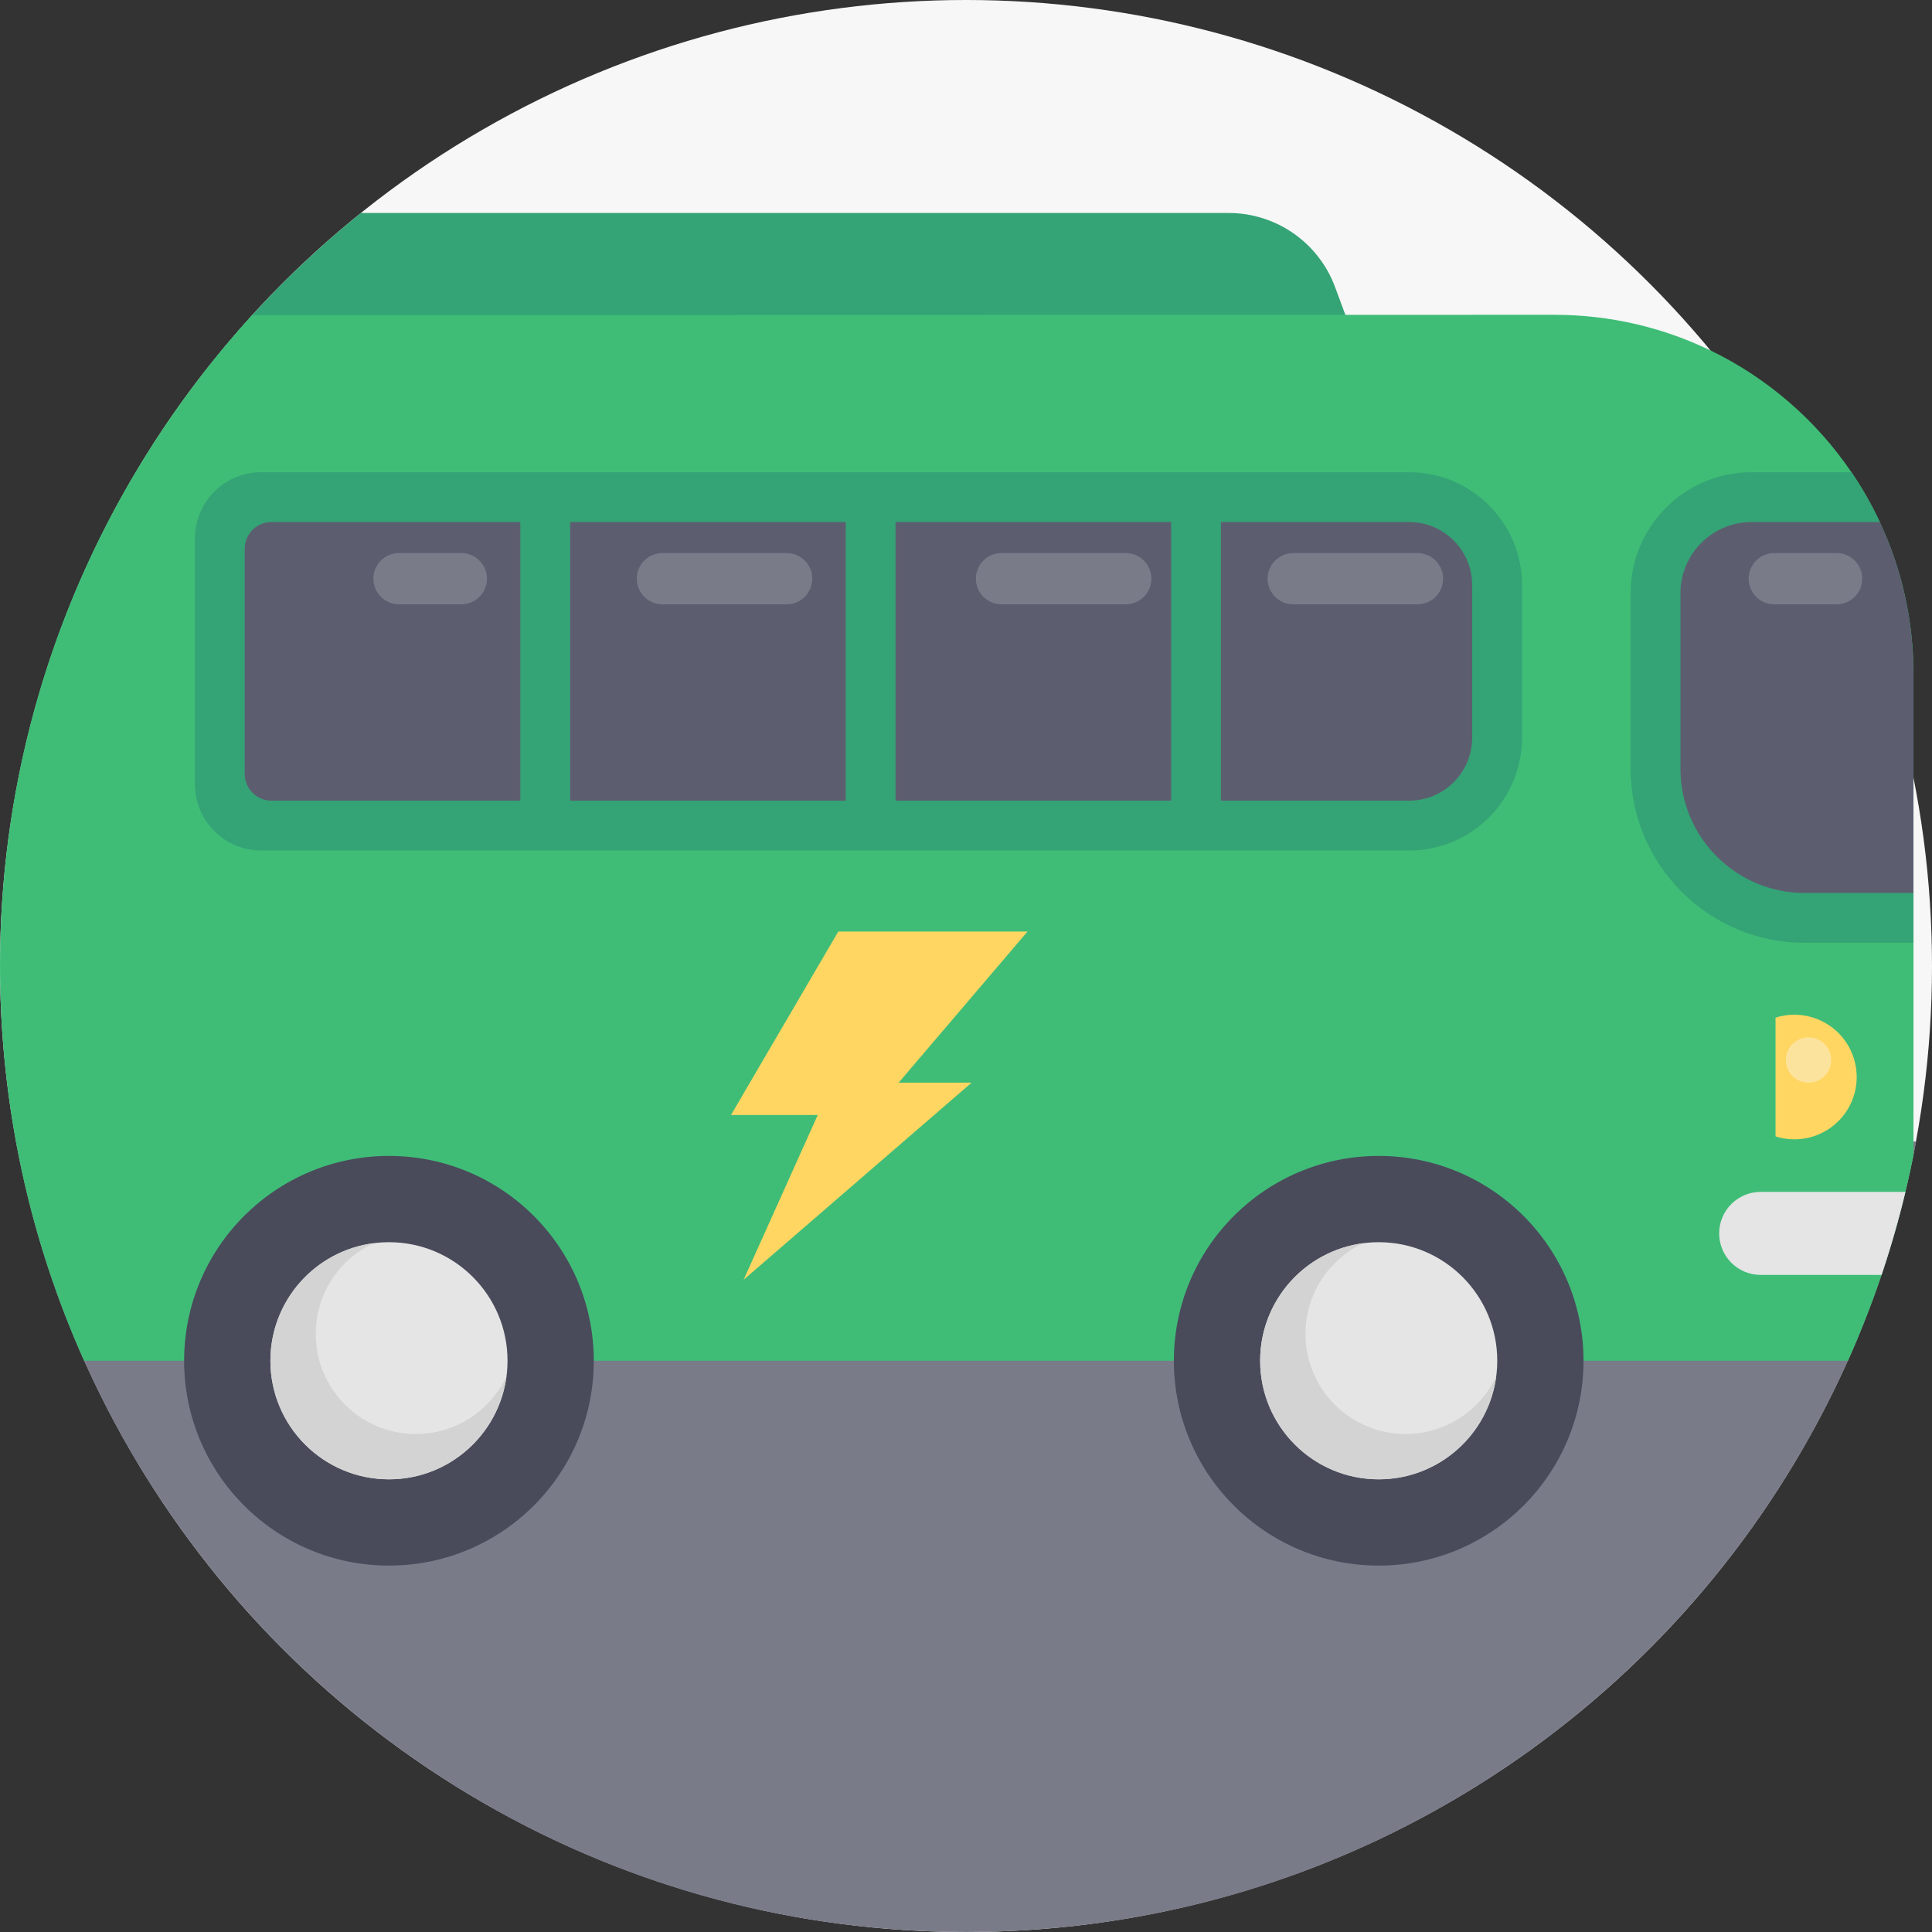 <?xml version="1.0" encoding="iso-8859-1"?>
<!-- Generator: Adobe Illustrator 19.0.0, SVG Export Plug-In . SVG Version: 6.00 Build 0)  -->
<svg xmlns="http://www.w3.org/2000/svg" xmlns:xlink="http://www.w3.org/1999/xlink" version="1.1" id="Capa_1" x="0px" y="0px" viewBox="0 0 512 512" style="enable-background:new 0 0 512 512;" xml:space="preserve">
<rect x="0" y="0" width="512" height="512" fill="#333333" stroke="none"/>
<circle style="fill:#F7F7F7;" cx="256" cy="256" r="256"/>
<path style="fill:#34A375;" d="M362.207,98.752H53.972c4.096-5.256,8.401-10.344,12.884-15.256  c8.882-9.738,18.505-18.777,28.787-27.052h229.949c12.587,0,23.845,7.835,28.216,19.638L362.207,98.752z"/>
<path style="fill:#797B89;" d="M507.782,302.497c-0.219,1.212-0.449,2.424-0.69,3.626c-0.648,3.271-1.358,6.52-2.132,9.738  c-1.787,7.471-3.908,14.806-6.322,22.006c-2.623,7.753-5.59,15.339-8.913,22.747c-40.009,89.234-129.609,151.385-233.723,151.385  S62.29,449.848,22.291,360.614c-8.223-18.328-14.346-37.804-18.077-58.117H507.782z"/>
<path style="fill:#3FBD77;" d="M507.092,178.614v127.509c-3.772,19.007-9.644,37.251-17.366,54.491H22.291  C7.965,328.672,0.003,293.26,0.003,255.999c0-66.456,25.318-127.007,66.853-172.502l345.046-0.073  c14.827,0,28.881,3.385,41.399,9.446c15.109,7.314,27.993,18.495,37.355,32.277c2.842,4.169,5.371,8.579,7.502,13.208  C503.895,150.569,507.092,164.215,507.092,178.614z"/>
<g>
	<path style="fill:#5C5E70;" d="M507.082,178.605v64.641h-28.873c-21.801,0-39.48-17.679-39.48-39.494v-46.566   c0-14.055,11.385-25.44,25.44-25.44h30.604C502.607,145.58,507.082,161.573,507.082,178.605z"/>
	<path style="fill:#5C5E70;" d="M378.867,131.744c9.871,0,17.873,8.003,17.873,17.863v51.313c0,9.871-8.003,17.874-17.873,17.874   H60.588c-0.056-2.149-6.967-60.021-1.125-82.318c0.923-3.557,20.554-1.186,21.635-4.697"/>
</g>
<g>
	<path style="fill:#34A375;" d="M507.087,236.644v13.204h-28.873c-25.41,0-46.082-20.671-46.082-46.097v-46.566   c0-17.679,14.363-32.042,32.042-32.042h26.481c2.846,4.167,5.37,8.583,7.512,13.204h-33.993c-10.387,0-18.837,8.45-18.837,18.837   v46.566c0,18.133,14.745,32.892,32.878,32.892H507.087z"/>
	<path style="fill:#34A375;" d="M373.453,125.147H69.212c-9.699,0-17.561,7.862-17.561,17.561v65.119   c0,9.699,7.862,17.561,17.561,17.561h304.242c16.51,0,29.895-13.384,29.895-29.895V155.03   C403.347,138.552,389.942,125.147,373.453,125.147z M137.89,212.185H71.941c-3.914,0-7.088-3.173-7.088-7.088v-59.661   c0-3.914,3.173-7.088,7.088-7.088h65.949V212.185z M224.129,212.185h-73.036V138.35h73.036L224.129,212.185L224.129,212.185z    M310.367,212.185h-73.036V138.35h73.036V212.185z M390.145,195.494c0,9.207-7.496,16.691-16.692,16.691h-49.883V138.35h49.883   c9.196,0,16.692,7.485,16.692,16.681V195.494z"/>
</g>
<circle style="fill:#494B5B;" cx="365.369" cy="360.615" r="54.283"/>
<g>
	<path style="fill:#E5E5E5;" d="M504.961,315.861c-1.787,7.471-3.908,14.806-6.322,22.006h-32.037   c-6.071,0-11.003-4.921-11.003-11.003c0-6.071,4.932-11.003,11.003-11.003H504.961z"/>
	<circle style="fill:#E5E5E5;" cx="365.369" cy="360.615" r="31.42"/>
</g>
<path style="fill:#D3D3D3;" d="M372.482,380.023c-14.643,0-26.517-11.874-26.517-26.517c0-10.636,6.258-19.809,15.285-24.03  c-15.408,2.015-27.294,15.183-27.294,31.133c0,17.356,14.07,31.425,31.425,31.425c15.948,0,29.117-11.886,31.133-27.294  C392.291,373.765,383.119,380.023,372.482,380.023z"/>
<circle style="fill:#494B5B;" cx="103.079" cy="360.615" r="54.283"/>
<circle style="fill:#E5E5E5;" cx="103.079" cy="360.615" r="31.42"/>
<path style="fill:#D3D3D3;" d="M110.187,380.023c-14.643,0-26.517-11.874-26.517-26.517c0-10.636,6.258-19.809,15.285-24.03  c-15.408,2.015-27.294,15.183-27.294,31.133c0,17.356,14.07,31.425,31.425,31.425c15.948,0,29.117-11.886,31.133-27.294  C129.997,373.765,120.824,380.023,110.187,380.023z"/>
<circle style="fill:#FFD662;" cx="475.533" cy="285.424" r="16.508"/>
<circle style="fill:#FCE39D;" cx="479.284" cy="280.921" r="6.003"/>
<rect x="448.899" y="261.036" style="fill:#3FBD77;" width="21.636" height="50.9"/>
<polygon style="fill:#FFD662;" points="272.304,246.868 222.157,246.868 193.722,295.48 216.714,295.48 197.071,339.145   257.498,286.906 238.161,286.906 "/>
<g>
	<path style="fill:#797B89;" d="M375.644,160.15H342.73c-3.751,0-6.792-3.041-6.792-6.792l0,0c0-3.751,3.041-6.792,6.792-6.792   h32.914c3.751,0,6.792,3.041,6.792,6.792l0,0C382.436,157.11,379.395,160.15,375.644,160.15z"/>
	<path style="fill:#797B89;" d="M298.321,160.15h-32.914c-3.751,0-6.792-3.041-6.792-6.792l0,0c0-3.751,3.041-6.792,6.792-6.792   h32.914c3.751,0,6.792,3.041,6.792,6.792l0,0C305.113,157.11,302.073,160.15,298.321,160.15z"/>
	<path style="fill:#797B89;" d="M208.46,160.15h-32.914c-3.751,0-6.792-3.041-6.792-6.792l0,0c0-3.751,3.041-6.792,6.792-6.792   h32.914c3.751,0,6.792,3.041,6.792,6.792l0,0C215.252,157.11,212.211,160.15,208.46,160.15z"/>
	<path style="fill:#797B89;" d="M122.256,160.15h-16.51c-3.751,0-6.792-3.041-6.792-6.792l0,0c0-3.751,3.041-6.792,6.792-6.792   h16.51c3.751,0,6.792,3.041,6.792,6.792l0,0C129.048,157.11,126.007,160.15,122.256,160.15z"/>
	<path style="fill:#797B89;" d="M486.718,160.15h-16.51c-3.751,0-6.792-3.041-6.792-6.792l0,0c0-3.751,3.041-6.792,6.792-6.792   h16.51c3.751,0,6.792,3.041,6.792,6.792l0,0C493.509,157.11,490.469,160.15,486.718,160.15z"/>
</g>
<g>
</g>
<g>
</g>
<g>
</g>
<g>
</g>
<g>
</g>
<g>
</g>
<g>
</g>
<g>
</g>
<g>
</g>
<g>
</g>
<g>
</g>
<g>
</g>
<g>
</g>
<g>
</g>
<g>
</g>
</svg>
